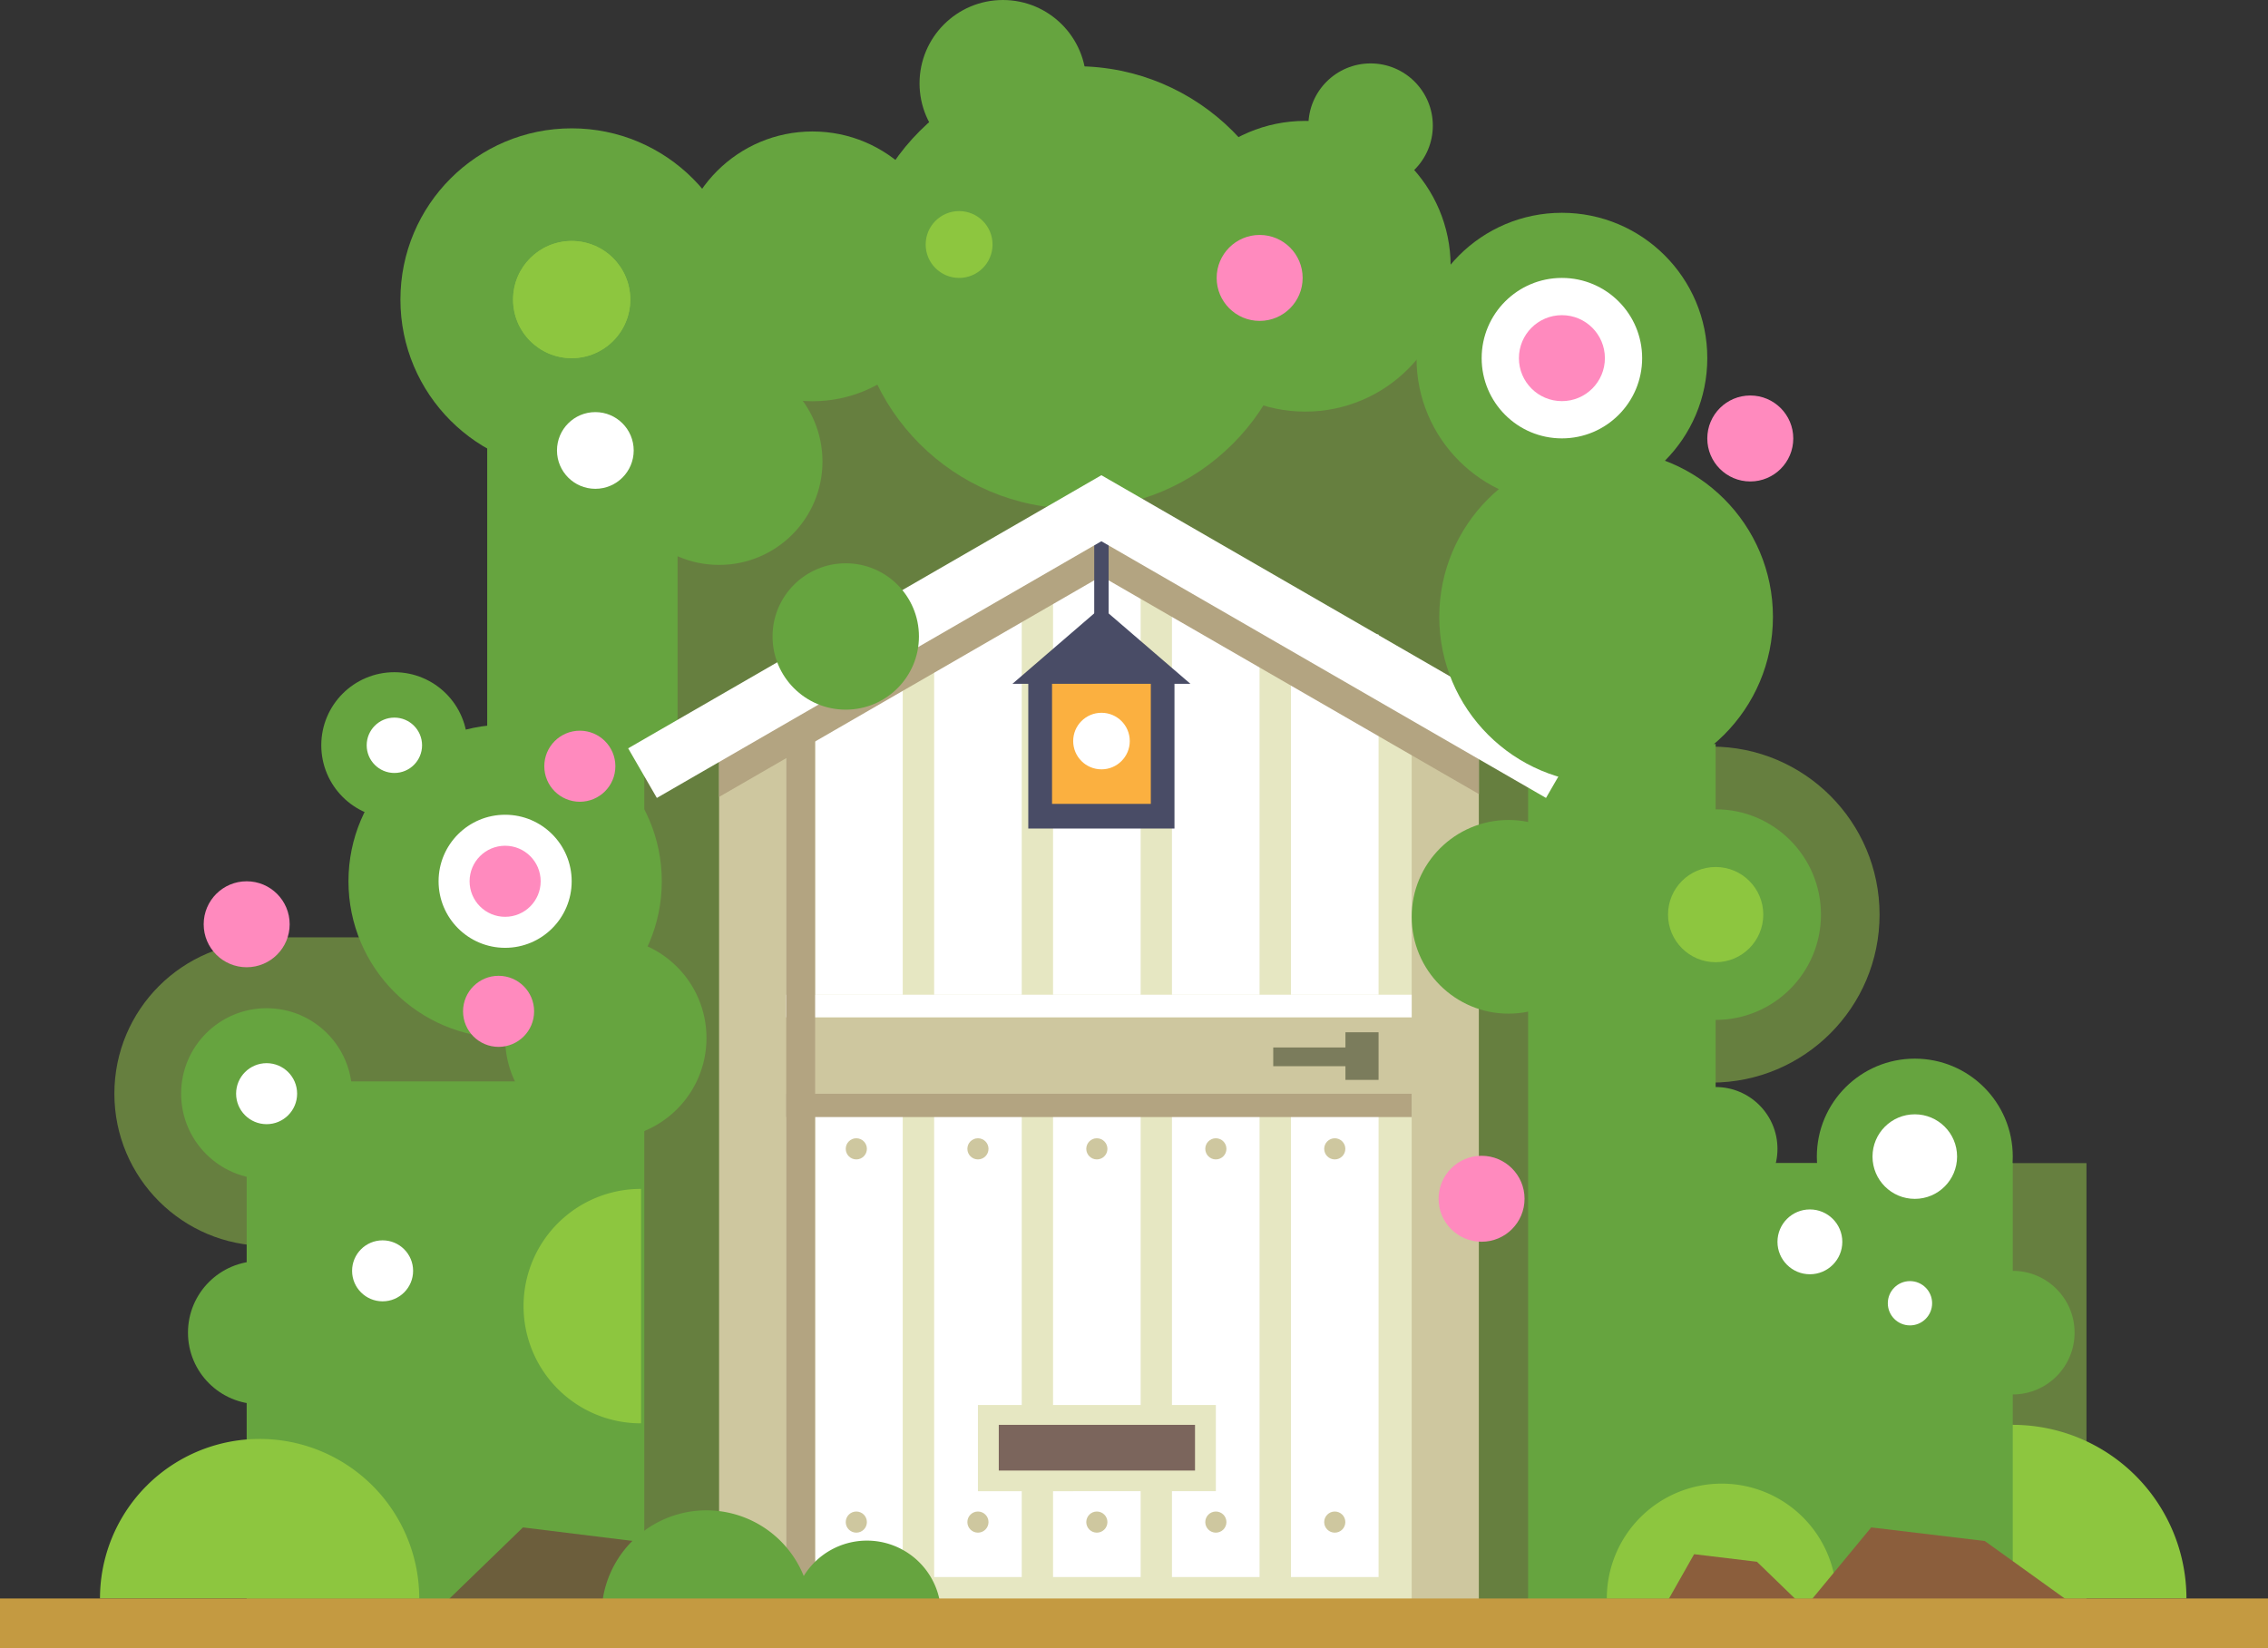 <svg xmlns="http://www.w3.org/2000/svg" viewBox="0 0 225.26 163.72"><rect x="0" y="0" width="225.26" height="163.72" fill="#333333" stroke="none"/><title>Depositphotos_74199491_03</title><g data-name="Layer 2"><g data-name="Layer 1"><path fill="#667f3f" d="M138.59 115.55h68.64v45.19h-68.64z"/><circle cx="169.99" cy="90.86" r="16.69" fill="#667f3f"/><circle cx="26.48" cy="108.65" r="15.12" fill="#667f3f"/><path fill="#667f3f" d="M25.24 93.12h59.67v66.84H25.24z"/><path d="M199.91 141.55a17.25 17.25 0 0 0-17.25 17.25h34.5a17.25 17.25 0 0 0-17.25-17.25z" fill="#8dc63f"/><path fill="#667f3f" d="M62.39 29.76h92.73v52.55H62.39z"/><circle cx="190.18" cy="114.9" r="9.73" fill="#66a43f"/><circle cx="170.4" cy="90.86" r="10.46" fill="#66a43f"/><circle cx="80.7" cy="26.46" r="13.4" fill="#66a43f"/><circle cx="71.42" cy="45.85" r="10.27" fill="#66a43f"/><circle cx="99.61" cy="8.28" r="8.28" fill="#66a43f"/><circle cx="136.13" cy="12.48" r="6.18" fill="#66a43f"/><circle cx="155.13" cy="35.58" r="14.44" fill="#66a43f"/><circle cx="155.13" cy="35.58" r="7.97" fill="#fff"/><circle cx="155.13" cy="35.58" r="4.27" fill="#ff8abe"/><circle cx="129.64" cy="26.45" r="14.44" fill="#66a43f"/><circle cx="106.89" cy="28.56" r="21.98" fill="#66a43f"/><path fill="#66a43f" d="M24.5 107.43h60.41v52.53H24.5z"/><path fill="#66a43f" d="M48.39 37.91H67.3V83.1H48.39z"/><path fill="#66a43f" d="M134.2 115.55h41.85v45.19H134.2z"/><path fill="#66a43f" d="M138.59 115.55h61.32v45.19h-61.32z"/><path fill="#66a43f" d="M123.15 73.91h47.25v45.19h-47.25z"/><path fill="#667f3f" d="M123.15 75.48h28.62v85.26h-28.62z"/><path fill="#667f3f" d="M63.99 74.83h31.28v85.91H63.99z"/><circle cx="39.17" cy="74.04" r="7.26" fill="#66a43f"/><circle cx="26.48" cy="108.65" r="8.49" fill="#66a43f"/><circle cx="26.48" cy="108.65" r="3.03" fill="#fff"/><circle cx="38" cy="126.25" r="3.03" fill="#fff"/><circle cx="199.91" cy="132.39" r="6.14" fill="#66a43f"/><circle cx="170.4" cy="114.13" r="6.14" fill="#66a43f"/><circle cx="25.78" cy="132.39" r="7.11" fill="#66a43f"/><circle cx="50.17" cy="87.55" r="15.56" fill="#66a43f"/><circle cx="50.17" cy="87.55" r="6.61" fill="#fff"/><circle cx="50.17" cy="87.55" r="3.53" fill="#ff8abe"/><circle cx="60.17" cy="103.12" r="10" fill="#66a43f"/><path fill="#e6e7c2" d="M145.02 161.59H73.39V71.91l34.64-18.94 36.99 18.94v89.68z"/><path fill="#cec79f" d="M71.42 69.76h6.68v90.84h-6.68z"/><path fill="#cec79f" d="M140.21 69.76h6.67v90.84h-6.67z"/><path fill="#cec79f" d="M74.76 101.06h68.79v7.59H74.76z"/><path fill="#fff" d="M78.09 98.82h62.12v2.24H78.09z"/><path fill="#fff" d="M80.96 109.99h8.7v46.68h-8.7z"/><path fill="#fff" d="M92.78 109.99h8.7v46.68h-8.7z"/><path fill="#fff" d="M104.59 109.99h8.7v46.68h-8.7z"/><path fill="#fff" d="M116.4 109.99h8.7v46.68h-8.7z"/><path fill="#fff" d="M128.22 109.99h8.7v46.68h-8.7z"/><path fill="#fff" d="M80.96 64.23h8.7v34.59h-8.7z"/><path fill="#fff" d="M92.78 57.4h8.7v41.42h-8.7z"/><path fill="#fff" d="M104.59 52.14h8.7v46.68h-8.7z"/><path fill="#fff" d="M116.4 56.7h8.7v42.12h-8.7z"/><path fill="#fff" d="M128.22 63.03h8.7v35.79h-8.7z"/><path fill="#b3a481" d="M146.89 72.32l-4.43-2.56h-1.62l-32.81-16.79-30.72 16.79h-.98l-4.91 2.84v6.57l37.97-21.93 37.5 21.65v-6.57z"/><circle cx="85.05" cy="114.13" r="1.05" fill="#cec79f"/><circle cx="85.05" cy="151.21" r="1.05" fill="#cec79f"/><circle cx="97.13" cy="114.13" r="1.05" fill="#cec79f"/><circle cx="97.13" cy="151.21" r="1.05" fill="#cec79f"/><circle cx="108.94" cy="114.13" r="1.05" fill="#cec79f"/><circle cx="108.94" cy="151.21" r="1.05" fill="#cec79f"/><circle cx="120.76" cy="114.13" r="1.05" fill="#cec79f"/><circle cx="120.76" cy="151.21" r="1.05" fill="#cec79f"/><circle cx="132.57" cy="114.13" r="1.05" fill="#cec79f"/><circle cx="132.57" cy="151.21" r="1.05" fill="#cec79f"/><path fill="#e6e7c2" d="M97.13 139.58h23.63v8.56H97.13z"/><path fill="#7b655c" d="M99.2 141.55h19.49v4.54H99.2z"/><path fill="#b3a481" d="M78.09 108.65h62.12v2.32H78.09z"/><path fill="#7b7c5c" d="M133.63 102.55h3.29v4.73h-3.29z"/><path fill="#7b7c5c" d="M126.46 104.06h8.43v1.86h-8.43z"/><path fill="#494c66" d="M102.13 67.25h14.52v15.06h-14.52z"/><path fill="#fbb040" d="M104.49 67.37h9.81v12.49h-9.81z"/><circle cx="109.4" cy="73.62" r="2.81" fill="#fff"/><path fill="#494c66" d="M118.23 67.93l-8.84-7.61-8.83 7.61h17.67z"/><path fill="#494c66" d="M108.68 53.25h1.43v9.24h-1.43z"/><path fill="#fff" d="M115.08 50.49l-5.69-3.28-5.68 3.28-41.32 23.85 2.85 4.93 44.15-25.5 44.16 25.5 2.85-4.93-41.32-23.85z"/><circle cx="56.78" cy="29.76" r="17.01" fill="#66a43f"/><circle cx="56.78" cy="29.76" r="5.82" fill="#8dc63f"/><circle cx="56.78" cy="29.76" r="5.82" fill="#8dc63f"/><circle cx="59.13" cy="44.75" r="3.81" fill="#fff"/><circle cx="49.52" cy="100.47" r="3.53" fill="#ff8abe"/><circle cx="57.59" cy="76.12" r="3.53" fill="#ff8abe"/><circle cx="39.17" cy="74.04" r="2.75" fill="#fff"/><path d="M25.78 142.95A15.85 15.85 0 0 0 9.93 158.8h31.71a15.85 15.85 0 0 0-15.86-15.85z" fill="#8dc63f"/><path d="M52 129.76a11.64 11.64 0 0 0 11.67 11.64v-23.29A11.64 11.64 0 0 0 52 129.76z" fill="#8dc63f"/><path d="M171 147.39a11.41 11.41 0 0 0-11.41 11.41h22.82A11.41 11.41 0 0 0 171 147.39z" fill="#8dc63f"/><circle cx="190.18" cy="114.9" r="4.2" fill="#fff"/><circle cx="179.76" cy="123.37" r="3.22" fill="#fff"/><circle cx="189.7" cy="129.47" r="2.2" fill="#fff"/><circle cx="125.11" cy="27.61" r="4.27" fill="#ff8abe"/><circle cx="95.26" cy="24.29" r="3.32" fill="#8dc63f"/><circle cx="173.84" cy="43.56" r="4.27" fill="#ff8abe"/><circle cx="147.15" cy="119.09" r="4.27" fill="#ff8abe"/><circle cx="24.5" cy="91.82" r="4.27" fill="#ff8abe"/><circle cx="159.52" cy="61.28" r="16.57" fill="#66a43f"/><circle cx="149.83" cy="91.08" r="9.62" fill="#66a43f"/><circle cx="84" cy="63.23" r="7.27" fill="#66a43f"/><circle cx="170.4" cy="90.86" r="4.73" fill="#8dc63f"/><path fill="#8b5e3c" d="M179.32 159.65l6.53-7.91 11.28 1.35 11.82 8.5h-31.72l2.09-1.94z"/><path fill="#8b5e3c" d="M164.75 160.6l3.51-6.2 6.24.75 4.85 4.7h-15.86l1.26.75z"/><path fill="#6c5e3c" d="M43.27 160.14l8.67-8.4 10.95 1.35 3.59 6.76-22.8.29h-.41z"/><path fill="#b3a481" d="M78.09 73.62h2.87v85.18h-2.87z"/><path d="M80.58 160.14a10.42 10.42 0 0 0-20.83 0z" fill="#66a43f"/><path d="M93.46 160.14a7.36 7.36 0 0 0-14.71 0z" fill="#66a43f"/><path fill="#c49a41" d="M0 158.8h225.26v4.92H0z"/></g></g></svg>